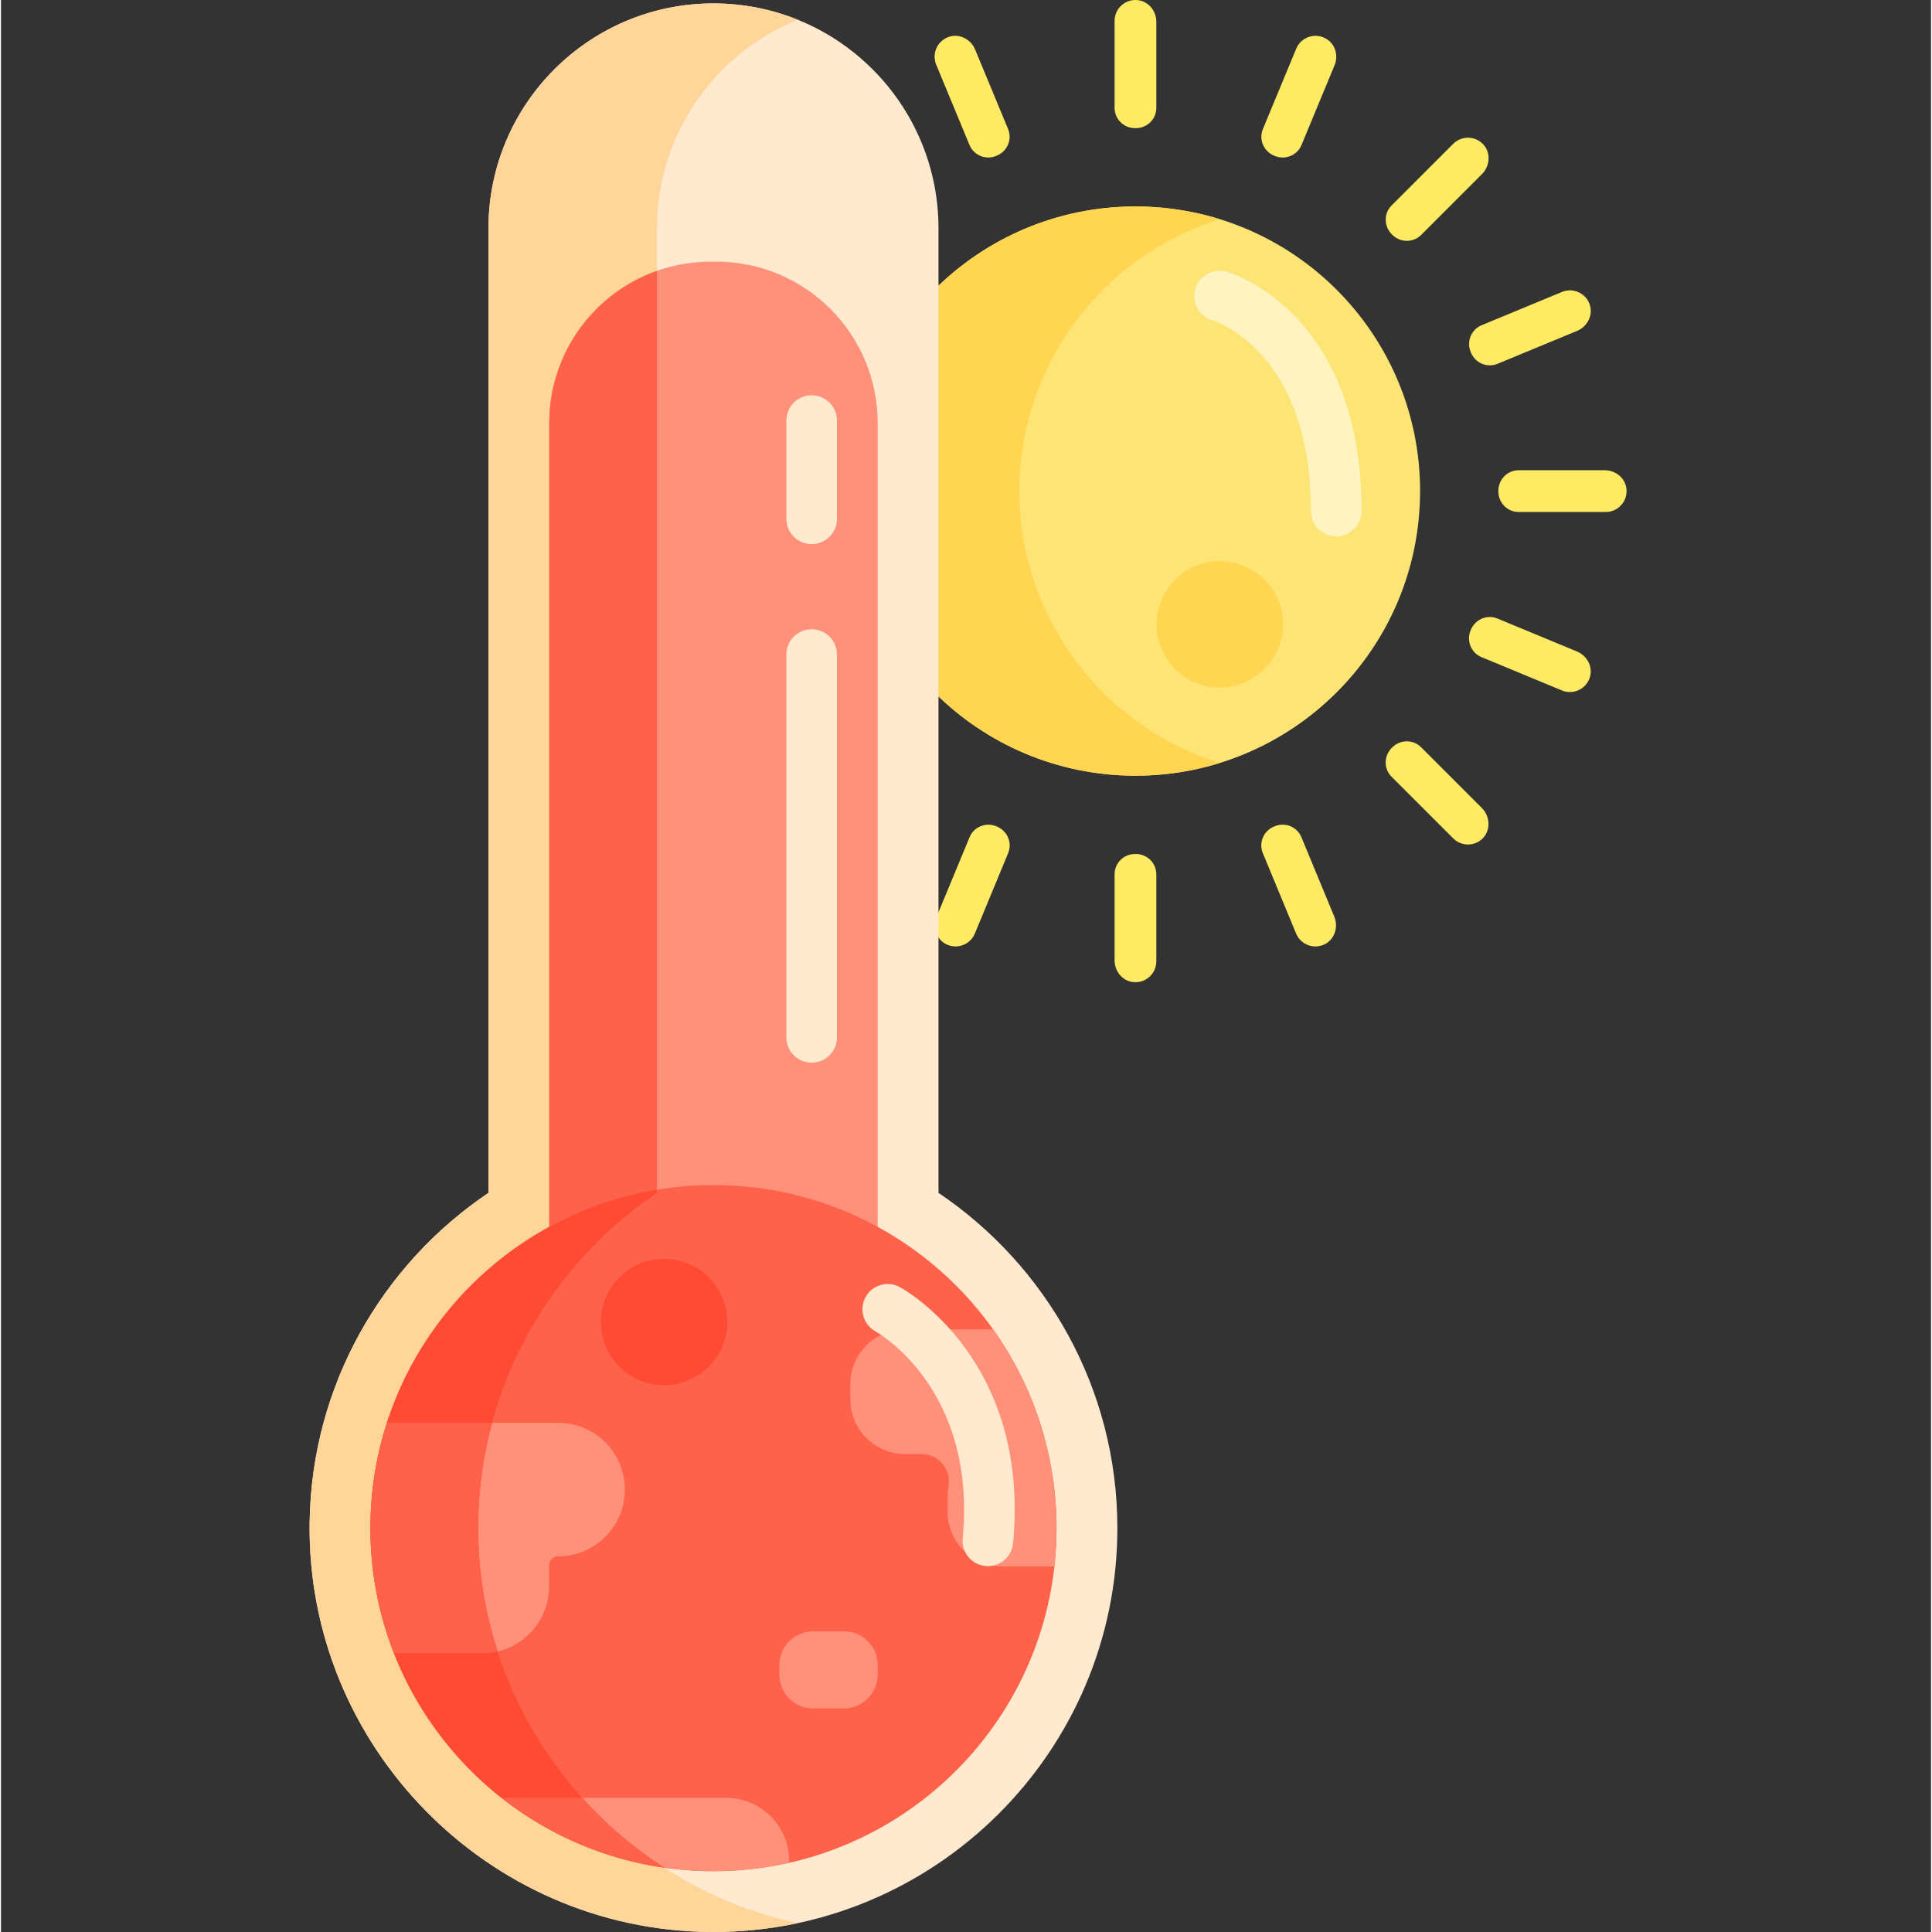 <svg height="458pt" viewBox="-73 0 458 458.465" width="458pt" xmlns="http://www.w3.org/2000/svg"><rect x="-73" y="0" width="458" height="458.465" fill="#333333" stroke="none"/><path d="m263.754 116.531c0 37.301-30.242 67.543-67.543 67.543-37.301 0-67.539-30.242-67.539-67.543s30.238-67.539 67.539-67.539c37.301 0 67.543 30.238 67.543 67.539zm0 0" fill="#fce575"/><g fill="#ffea63"><path d="m128.379 177.281-14.477 14.48c-2.023 2.02-2.129 5.441-.012 7.363.941.852 2.133 1.281 3.324 1.281 1.266 0 2.535-.484 3.504-1.453l14.664-14.664c1.898-1.898 1.852-4.957-.047-6.855-.031-.035-.062-.066-.098-.098-1.895-1.906-4.957-1.957-6.859-.055zm0 0"/><path d="m156.848 198.668-7.809 18.855c-1.02 2.469-.07 5.43 2.344 6.582.695.332 1.426.488 2.141.488 1.945 0 3.789-1.152 4.578-3.059l7.898-19.078c1.031-2.488-.191-5.301-2.684-6.324-.039-.016-.082-.031-.121-.051-2.48-1.02-5.32.105-6.348 2.586zm0 0"/><path d="m196.211 202.648c-.02 0-.039 0-.059 0-2.688-.004-4.895 2.121-4.895 4.812v20.453c0 2.586 1.891 4.898 4.465 5.145 2.957.281 5.441-2.035 5.441-4.93v-20.668c0-2.691-2.203-4.816-4.895-4.812-.02 0-.039 0-.059 0zm0 0"/><path d="m229.238 196.074c-.039.016-.082.031-.125.051-2.488 1.02-3.711 3.832-2.68 6.32l7.902 19.09c.793 1.91 2.637 3.062 4.578 3.062.723 0 1.457-.16 2.156-.496 2.402-1.156 3.348-4.113 2.328-6.578l-7.812-18.867c-1.027-2.48-3.867-3.609-6.348-2.582zm0 0"/><path d="m257.137 177.371c-.031.031-.062.062-.098.094-1.898 1.898-1.949 4.961-.047 6.859l14.621 14.621c.965.969 2.234 1.453 3.504 1.453 1.191 0 2.379-.43 3.324-1.281 2.117-1.922 2.008-5.344-.012-7.363l-14.434-14.434c-1.898-1.902-4.961-1.852-6.859.051zm0 0"/><path d="m300.996 154.605-18.879-7.824c-2.484-1.027-5.301.191-6.32 2.68-.02.043-.035.082-.055.125-1.023 2.48.105 5.32 2.582 6.348l19.086 7.91c.621.258 1.262.379 1.895.379 2.074 0 4.039-1.312 4.723-3.457.797-2.488-.617-5.16-3.031-6.16zm0 0"/><path d="m307.59 111.59h-20.445c-2.691 0-4.816 2.203-4.816 4.895v.051.066c-.004 2.691 2.125 4.895 4.816 4.895h20.656c2.898 0 5.215-2.484 4.93-5.438-.242-2.578-2.555-4.469-5.141-4.469zm0 0"/><path d="m304.059 72.422c-.871-2.836-3.961-4.246-6.637-3.141l-19.074 7.898c-2.48 1.027-3.609 3.867-2.586 6.344.016.043.035.086.051.125 1.023 2.492 3.836 3.715 6.324 2.684l18.879-7.816c2.387-.988 3.801-3.621 3.043-6.094zm0 0"/><path d="m264.008 55.754 14.418-14.418c1.895-1.895 2.172-5.016.379-7.008-1.914-2.125-5.191-2.191-7.191-.195l-14.613 14.617c-1.898 1.898-1.852 4.961.051 6.855.031.035.062.066.094.098 1.902 1.902 4.961 1.949 6.863.051zm0 0"/><path d="m235.609 34.422 7.852-18.945c.902-2.184.246-4.781-1.711-6.102-2.695-1.82-6.215-.66-7.391 2.184l-7.906 19.07c-1.027 2.484.191 5.297 2.68 6.32.043.02.086.035.125.051 2.48 1.023 5.32-.102 6.352-2.578zm0 0"/><path d="m196.211 30.418h.059c2.691 0 4.895-2.125 4.895-4.816v-20.434c0-2.59-1.891-4.898-4.465-5.145-2.953-.281-5.441 2.035-5.441 4.93v20.648c0 2.691 2.207 4.82 4.898 4.816zm0 0"/><path d="m110.094 116.535c0-.016 0-.031 0-.051 0-2.688-2.125-4.895-4.816-4.895h-20.535c-2.586 0-4.895 1.891-5.141 4.469-.281 2.953 2.035 5.438 4.93 5.438h20.746c2.691 0 4.816-2.203 4.816-4.895 0-.023 0-.043 0-.066zm0 0"/><path d="m110.305 146.781-18.863 7.816c-2.414 1-3.828 3.672-3.031 6.16.688 2.145 2.648 3.457 4.727 3.457.629 0 1.273-.121 1.891-.379l19.066-7.902c2.48-1.027 3.605-3.867 2.582-6.348-.016-.043-.035-.086-.051-.125-1.023-2.488-3.836-3.711-6.32-2.68zm0 0"/><path d="m163.18 36.996c.043-.02.082-.035.125-.055 2.488-1.02 3.711-3.836 2.68-6.32l-7.82-18.875c-.992-2.391-3.625-3.797-6.098-3.039-2.836.871-4.246 3.961-3.137 6.637l7.902 19.07c1.027 2.477 3.867 3.602 6.348 2.582zm0 0"/><path d="m135.234 55.746c.031-.031.062-.066.094-.098 1.898-1.898 1.945-4.957.047-6.855l-14.566-14.566c-1.672-1.672-4.324-2.055-6.293-.75-2.707 1.801-2.977 5.492-.805 7.664l14.66 14.66c1.902 1.898 4.965 1.848 6.863-.055zm0 0"/><path d="m116.664 83.512c1.023-2.48-.102-5.32-2.582-6.344l-19.062-7.895c-2.676-1.105-5.77.305-6.637 3.145-.758 2.473.656 5.102 3.047 6.094l18.863 7.809c2.484 1.027 5.301-.191 6.32-2.684.02-.039.035-.082.051-.125zm0 0"/></g><path d="m168.672 116.531c0-30.281 20.031-55.973 47.539-64.516-6.324-1.965-13.039-3.023-20-3.023-37.242 0-67.539 30.297-67.539 67.539s30.297 67.543 67.539 67.543c6.961 0 13.676-1.062 20-3.027-27.508-8.543-47.539-34.234-47.539-64.516zm0 0" fill="#ffd551"/><path d="m231.211 148.152c0 8.285-6.715 15-15 15-8.285 0-15-6.715-15-15s6.715-15 15-15c8.285 0 15 6.715 15 15zm0 0" fill="#ffd551"/><path d="m149.473 283.07v-228.863c0-29.492-23.906-53.398-53.398-53.398-29.488 0-53.395 23.906-53.395 53.398v228.863c-25.234 16.992-41.984 45.66-42.438 78.195-.738 52.941 42.141 96.793 95.086 97.195 53.188.41 96.59-42.742 96.59-95.836 0-33.098-16.863-62.324-42.445-79.555zm0 0" fill="#ffeacf"/><path d="m40.242 361.266c.453-32.535 17.203-61.203 42.434-78.195v-228.863c0-22.418 13.82-41.594 33.398-49.512-6.18-2.496-12.926-3.887-20-3.887-29.488 0-53.398 23.906-53.398 53.398v228.863c-25.23 16.992-41.98 45.66-42.434 78.195-.738 52.941 42.141 96.793 95.086 97.195 7.121.055 14.066-.676 20.758-2.105-43.703-9.359-76.492-48.738-75.844-95.09zm0 0" fill="#ffd59a"/><path d="m135.039 314.621h-77.93v-214.23c0-21.152 17.148-38.301 38.301-38.301h1.324c21.156 0 38.305 17.148 38.305 38.301zm0 0" fill="#ff9079"/><path d="m57.109 308.379c6.859-9.953 15.539-18.555 25.566-25.309v-218.805c-14.891 5.25-25.566 19.438-25.566 36.125zm0 0" fill="#ff624b"/><path d="m177.484 362.625c0 44.961-36.449 81.41-81.41 81.41-44.961 0-81.41-36.449-81.41-81.41 0-44.965 36.449-81.41 81.41-81.41 44.961 0 81.41 36.445 81.41 81.41zm0 0" fill="#ff624b"/><path d="m127.039 405.402h-7.328c-4.422 0-8-3.578-8-8v-2.277c0-4.418 3.578-8 8-8h7.328c4.418 0 8 3.582 8 8v2.277c0 4.422-3.582 8-8 8zm0 0" fill="#ff9079"/><path d="m162.457 315.48h-20.922c-7.176 0-12.988 5.816-12.988 12.992v3.582c0 7.172 5.812 12.988 12.988 12.988h3.945c4.109 0 7.09 3.75 6.359 7.793-.133.75-.203 1.52-.203 2.309v3.582c0 7.172 5.812 12.988 12.988 12.988h12.352c.332-2.984.508-6.016.508-9.09 0-17.57-5.562-33.84-15.027-47.145zm0 0" fill="#ff9079"/><path d="m59.227 337.637h-40.641c-2.535 7.875-3.922 16.266-3.922 24.988 0 10.477 2 20.48 5.605 29.68h20.957c8.742 0 15.828-7.086 15.828-15.832v-5c0-1.195.973-2.168 2.172-2.168 8.742 0 15.828-7.086 15.828-15.832v-.004c0-8.746-7.086-15.832-15.828-15.832zm0 0" fill="#ff9079"/><path d="m99.055 426.637h-53.246c13.844 10.887 31.289 17.398 50.266 17.398 6.184 0 12.195-.715 17.98-2.02v-.379c0-8.285-6.715-15-15-15zm0 0" fill="#ff9079"/><path d="m84.348 443.18c-26.863-17.355-44.582-47.73-44.105-81.914.453-32.535 17.203-61.203 42.434-78.195v-.754c-9.121 1.512-17.734 4.535-25.566 8.812 0 0 0 .004-.004.004-.941.512-1.863 1.051-2.781 1.598-.363.219-.719.438-1.078.66-.68.422-1.355.855-2.023 1.297-.297.199-.602.391-.895.59-.883.602-1.746 1.219-2.602 1.852-.324.238-.641.484-.961.73-.629.477-1.25.965-1.863 1.465-.297.238-.598.473-.887.719-.824.684-1.629 1.383-2.422 2.094-.273.246-.539.5-.809.75-.59.547-1.176 1.105-1.75 1.668-.277.273-.555.543-.828.82-.758.766-1.504 1.543-2.234 2.34-.207.227-.406.461-.613.691-.57.641-1.129 1.285-1.68 1.941-.246.293-.492.586-.734.883-.691.852-1.375 1.711-2.035 2.586-.125.168-.242.34-.367.508-.562.766-1.113 1.539-1.648 2.32-.211.309-.418.613-.621.922-.551.824-1.09 1.66-1.609 2.508-.086.137-.172.27-.258.406-.582.961-1.137 1.941-1.68 2.926-.172.309-.336.613-.5.926-.445.832-.879 1.676-1.293 2.523-.102.207-.207.414-.309.621-.492 1.023-.957 2.062-1.406 3.109-.125.297-.25.598-.371.895-.359.867-.703 1.738-1.035 2.617-.094.254-.191.504-.285.758-.391 1.086-.762 2.18-1.113 3.285-.086.273-.164.547-.246.824-.277.91-.539 1.832-.781 2.754-.078.289-.156.574-.23.863-.289 1.137-.555 2.285-.793 3.445-.047.227-.09.457-.133.688-.195.98-.371 1.969-.531 2.965-.047.309-.098.617-.145.926-.176 1.191-.332 2.387-.457 3.594-.016.152-.027.305-.039.453-.105 1.082-.188 2.172-.25 3.262-.02.324-.035.648-.051.977-.055 1.238-.094 2.48-.094 3.73 0 40.98 30.281 74.871 69.684 80.559zm0 0" fill="#ff4b34"/><path d="m14.789 366.992c.031.484.07.965.105 1.445.051.719.094 1.438.164 2.152.078.793.18 1.578.281 2.363.062.492.117.988.188 1.477.133.918.293 1.828.457 2.734.062.336.117.676.18 1.012.199 1.012.418 2.016.652 3.012.047.211.094.426.148.641.262 1.082.547 2.152.852 3.215.031.117.066.234.098.348.332 1.129.684 2.25 1.059 3.359.016.043.031.086.043.129.395 1.152.812 2.297 1.254 3.426h20.957c1.246 0 2.449-.156 3.609-.426-3.117-9.648-4.742-19.945-4.594-30.609.113-8.164 1.254-16.078 3.293-23.629h-24.949c-.199.617-.387 1.242-.57 1.867-.129.438-.25.875-.375 1.312-.246.891-.48 1.789-.699 2.691-.129.543-.258 1.09-.375 1.637-.113.516-.23 1.027-.332 1.543-.004.012-.004.02-.004.027-.195.984-.371 1.969-.531 2.965-.02.125-.039.254-.059.383-.07.457-.129.922-.191 1.383-.102.719-.195 1.438-.277 2.164-.055.504-.105 1.012-.148 1.52-.074.809-.137 1.625-.188 2.445-.02.371-.047.738-.066 1.105 0 .039-.004.078-.004.117-.004.031-.004.062-.008.094-.016.406-.031.812-.043 1.223-.027.832-.051 1.668-.051 2.512 0 1.344.035 2.684.102 4.012.004.117.02.234.023.352zm0 0" fill="#ff624b"/><path d="m45.922 426.719c.977.766 1.973 1.512 2.988 2.234.129.09.262.184.395.277.957.672 1.93 1.324 2.918 1.957.148.098.301.195.453.289 1.008.637 2.027 1.25 3.066 1.844.121.07.238.141.359.211 1.152.648 2.316 1.273 3.504 1.871.004.004.012.008.016.008.074.039.145.074.219.113.574.285 1.16.555 1.746.828.387.18.77.367 1.16.543.129.059.258.117.387.172.43.195.871.371 1.305.559.551.23 1.098.465 1.656.684.133.051.27.105.406.16.34.133.684.258 1.023.387.68.254 1.359.504 2.043.738.117.039.238.082.355.121 2.379.809 4.809 1.508 7.285 2.098.137.031.277.062.418.094.891.207 1.785.402 2.688.578.176.035.348.07.523.102.105.02.211.039.312.059.965.176 1.93.34 2.906.484.094.016.188.031.281.043-7.176-4.637-13.695-10.215-19.395-16.535h-19.129c.035.027.07.055.109.082zm0 0" fill="#ff624b"/><path d="m99.348 313.719c0 8.285-6.719 15-15 15-8.285 0-15-6.715-15-15s6.715-15 15-15c8.281 0 15 6.715 15 15zm0 0" fill="#ff4b34"/><path d="m119.375 129.121c-3.312 0-6-2.688-6-6v-23.324c0-3.316 2.688-6 6-6s6 2.684 6 6v23.324c0 3.312-2.688 6-6 6zm0 0" fill="#ffeacf"/><path d="m119.375 252.176c-3.312 0-6-2.684-6-6v-90.859c0-3.312 2.688-6 6-6s6 2.688 6 6v90.859c0 3.316-2.688 6-6 6zm0 0" fill="#ffeacf"/><path d="m161.203 371.648c-.188 0-.379-.012-.574-.027-3.297-.312-5.719-3.242-5.406-6.539 3.34-35.254-19.727-48.59-20.711-49.145-2.879-1.609-3.934-5.254-2.34-8.141 1.598-2.891 5.207-3.957 8.105-2.379 1.27.688 31.004 17.398 26.895 60.797-.297 3.105-2.91 5.434-5.969 5.434zm0 0" fill="#ffeacf"/><path d="m243.859 127.289s0 0-.004 0c-3.312 0-5.996-2.688-5.996-6.004.012-37.629-22.406-44.988-23.363-45.281-3.184-.918-4.992-4.234-4.078-7.418.918-3.184 4.266-5.016 7.453-4.102 1.305.379 32.004 9.75 31.988 56.805 0 3.312-2.688 6-6 6zm0 0" fill="#fff4c1"/></svg>